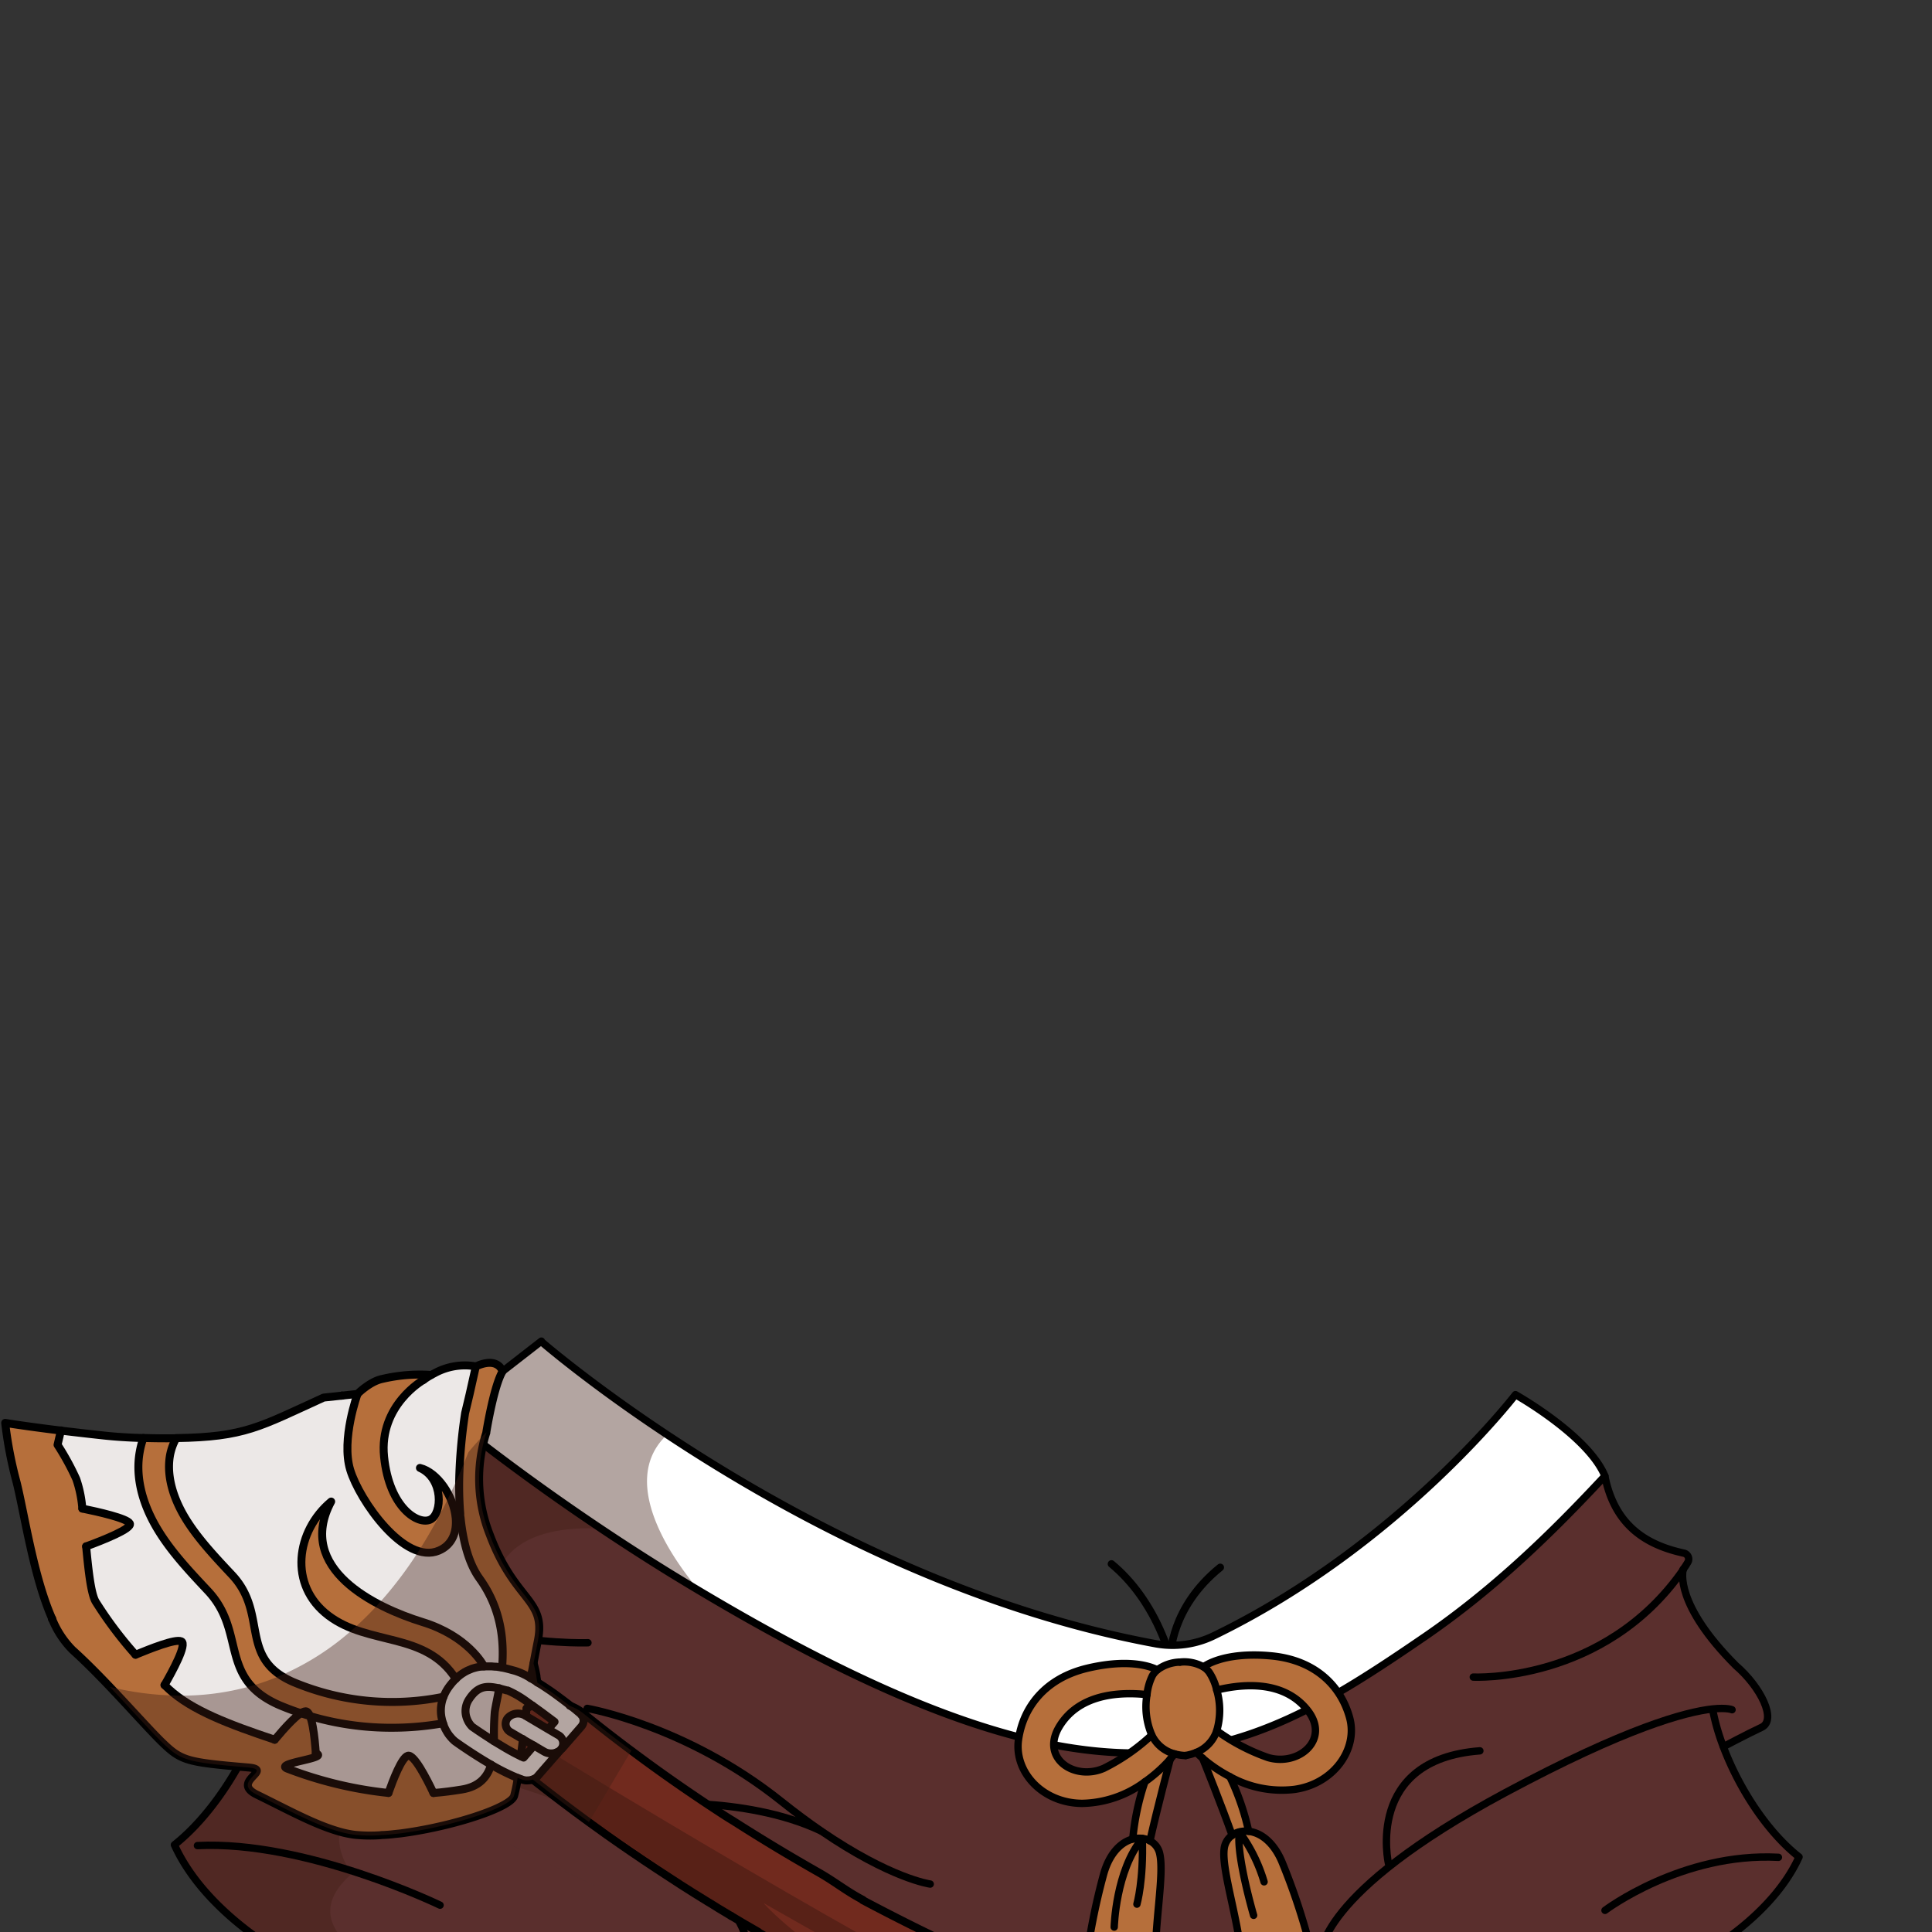 <svg xmlns="http://www.w3.org/2000/svg" xmlns:xlink="http://www.w3.org/1999/xlink" viewBox="0 0 432 432">
  <rect x="0" y="0" width="432" height="432" fill="#333333" stroke="none"/>
  <defs>
    <style>.GUNDAN_FROG_OUTFIT_FROG_OUTFIT_37_cls-1,.GUNDAN_FROG_OUTFIT_FROG_OUTFIT_37_cls-12,.GUNDAN_FROG_OUTFIT_FROG_OUTFIT_37_cls-3,.GUNDAN_FROG_OUTFIT_FROG_OUTFIT_37_cls-7{fill:none;}.GUNDAN_FROG_OUTFIT_FROG_OUTFIT_37_cls-2{isolation:isolate;}.GUNDAN_FROG_OUTFIT_FROG_OUTFIT_37_cls-12,.GUNDAN_FROG_OUTFIT_FROG_OUTFIT_37_cls-3,.GUNDAN_FROG_OUTFIT_FROG_OUTFIT_37_cls-7{stroke:#000;stroke-linecap:round;stroke-linejoin:round;}.GUNDAN_FROG_OUTFIT_FROG_OUTFIT_37_cls-3{stroke-width:1.69px;}.GUNDAN_FROG_OUTFIT_FROG_OUTFIT_37_cls-4{fill:#fff;}.GUNDAN_FROG_OUTFIT_FROG_OUTFIT_37_cls-5{fill:#411f15;opacity:0.4;}.GUNDAN_FROG_OUTFIT_FROG_OUTFIT_37_cls-13,.GUNDAN_FROG_OUTFIT_FROG_OUTFIT_37_cls-5{mix-blend-mode:multiply;}.GUNDAN_FROG_OUTFIT_FROG_OUTFIT_37_cls-6{fill:#5a2f2d;}.GUNDAN_FROG_OUTFIT_FROG_OUTFIT_37_cls-7{stroke-width:1.65px;}.GUNDAN_FROG_OUTFIT_FROG_OUTFIT_37_cls-8{fill:#b66f3b;}.GUNDAN_FROG_OUTFIT_FROG_OUTFIT_37_cls-9{clip-path:url(#GUNDAN_FROG_OUTFIT_FROG_OUTFIT_37_clip-path);}.GUNDAN_FROG_OUTFIT_FROG_OUTFIT_37_cls-10{fill:#ece8e7;}.GUNDAN_FROG_OUTFIT_FROG_OUTFIT_37_cls-11{fill:#712a1e;}.GUNDAN_FROG_OUTFIT_FROG_OUTFIT_37_cls-12{stroke-width:1.78px;}.GUNDAN_FROG_OUTFIT_FROG_OUTFIT_37_cls-13{opacity:0.22;}</style>
    <clipPath id="clip-path">
      <rect class="GUNDAN_FROG_OUTFIT_FROG_OUTFIT_37_cls-1" x="-11.11" y="293.93" width="238.85" height="150.25" />
    </clipPath>
  </defs>
  <g class="GUNDAN_FROG_OUTFIT_FROG_OUTFIT_37_cls-2">
    <g id="outfit">
      <path class="GUNDAN_FROG_OUTFIT_FROG_OUTFIT_37_cls-3" d="M261.76,370.08s0-10.65,11.09-19.61" />
      <path class="GUNDAN_FROG_OUTFIT_FROG_OUTFIT_37_cls-3" d="M248.53,349.7c9.34,7.72,15.57,21.69,15.57,37.65,0,13-4.14,24.68-10.72,32.73" />
      <path class="GUNDAN_FROG_OUTFIT_FROG_OUTFIT_37_cls-4" d="M358.88,330l-1.22,1.3c-10.32,11-23.13,23.71-39.07,34.65l-.18.12c-41,28.05-70.24,44.33-162.06-10.43q-3.24-1.92-6.59-4h0a510.17,510.17,0,0,1-50-35.25h0l21.32-16.57,0,.12s9.66,8.87,28,20.9c25.54,16.77,65.3,38.53,109.38,46.64a21.06,21.06,0,0,0,13-1.82c41.39-20.09,67.33-53.86,67.33-53.86S355.12,321,358.88,330Z" />
      <path class="GUNDAN_FROG_OUTFIT_FROG_OUTFIT_37_cls-5" d="M156.35,355.68q-3.24-1.92-6.59-4h0a510.17,510.17,0,0,1-50-35.25h0l21.32-16.57,0,.12s9.66,8.87,28,20.9C137.47,331.85,152,350.56,156.35,355.68Z" />
      <path class="GUNDAN_FROG_OUTFIT_FROG_OUTFIT_37_cls-6" d="M385.34,390.6c.05,0,5.1-2.72,8.55-4.34s-.21-9-5.77-13.8c-13.69-13.7-11.89-21.07-11.76-21.53v0c.35-.5.68-1,1-1.53a1.38,1.38,0,0,0-.84-2.09C367.83,345.4,361,340.9,358.88,330l-1.22,1.3c-10.32,11-23.13,23.71-39.07,34.65l-.18.12c-41,28.05-70.24,44.33-162.06-10.43q-3.24-1.92-6.59-4h0c-2.53-1.34-4.85-2.62-7-3.86-3.68-2.11-6.93-4.11-10-6.15-9.68-6.41-17.69-13.15-31.9-24.43l-1-.82c-2.42,12.19-22.12,17.7-31.93,19.81a1.55,1.55,0,0,0-.94,2.35c.38.58.76,1.17,1.15,1.72a0,0,0,0,0,0,0c.13.49,2.17,8.79-13.22,24.16-6.23,5.38-10.36,13.68-6.47,15.52S58,384.89,58,384.89C54.05,395.27,47,406.17,39,412.51,45.85,427.66,63.33,437,63.33,437H380.57s15.56-8.3,21.69-21.79C395.09,409.54,388.83,399.83,385.34,390.6ZM113.19,412l6.19,3.06Q116.35,413.59,113.19,412Zm9.18,4.53c4.44,2.14,8.63,4.15,12.54,6C131,420.69,126.81,418.68,122.37,416.53Z" />
      <path class="GUNDAN_FROG_OUTFIT_FROG_OUTFIT_37_cls-5" d="M163.37,426.6S141,406.79,114.92,399.4,68.08,403.6,78.65,419c-10.26,8.87-1.47,15.7,2.38,18H63.33S45.85,427.66,39,412.51c8.05-6.34,15.07-17.24,19-27.62,0,0-5.71-3-9.59-4.86s.24-10.14,6.47-15.52c15.39-15.37,13.35-23.67,13.22-24.16a0,0,0,0,1,0,0c-.39-.55-.77-1.14-1.15-1.72a1.55,1.55,0,0,1,.94-2.35c9.81-2.11,29.51-7.62,31.93-19.81l1,.82c14.21,11.28,22.22,18,31.9,24.43-30.52-.41-21.14,23.82-21.14,23.82S88.12,365.9,94,383.44a259.45,259.45,0,0,1,30.09,13.36C154.07,412.6,163.37,426.6,163.37,426.6Z" />
      <path class="GUNDAN_FROG_OUTFIT_FROG_OUTFIT_37_cls-4" d="M157.54,357l-14.82-9.18c2.18,1.24,4.5,2.52,7,3.86h0q3.35,2.06,6.59,4C157.09,356.54,157.54,357,157.54,357Z" />
      <path class="GUNDAN_FROG_OUTFIT_FROG_OUTFIT_37_cls-7" d="M218.23,437H380.57s15.57-8.29,21.7-21.78c-7.18-5.65-13.43-15.37-16.92-24.61a49,49,0,0,1-2.39-8.31" />
      <path class="GUNDAN_FROG_OUTFIT_FROG_OUTFIT_37_cls-7" d="M295.37,437s-.95-13.52,41.19-36.14c27.19-14.59,40.42-18.08,46.37-18.73,3.28-.34,4.36.17,4.36.17" />
      <path class="GUNDAN_FROG_OUTFIT_FROG_OUTFIT_37_cls-7" d="M376.37,350.91c.36-.5.69-1,1-1.53a1.37,1.37,0,0,0-.84-2.09c-8.73-1.89-15.52-6.39-17.68-17.24" />
      <path class="GUNDAN_FROG_OUTFIT_FROG_OUTFIT_37_cls-7" d="M329.43,375s29.21,1.5,46.93-24" />
      <path class="GUNDAN_FROG_OUTFIT_FROG_OUTFIT_37_cls-7" d="M376.37,350.91v0c-.13.44-1.93,7.82,11.77,21.52,5.56,4.78,9.22,12.17,5.76,13.8s-8.54,4.33-8.54,4.33" />
      <path class="GUNDAN_FROG_OUTFIT_FROG_OUTFIT_37_cls-7" d="M358.88,427.16s17.19-13,38.78-11.86" />
      <path class="GUNDAN_FROG_OUTFIT_FROG_OUTFIT_37_cls-7" d="M218.23,437H63.33S45.85,427.66,39,412.51c8-6.33,15.06-17.24,19-27.62a56.46,56.46,0,0,0,2.69-9.34" />
      <path class="GUNDAN_FROG_OUTFIT_FROG_OUTFIT_37_cls-7" d="M167.25,437s3.53-15.18-43.78-40.59c-30.57-16.41-56.11-20.31-62.79-21-3.67-.38-4.87.18-4.87.18" />
      <path class="GUNDAN_FROG_OUTFIT_FROG_OUTFIT_37_cls-7" d="M68.06,340.32c-.4-.55-.78-1.13-1.16-1.71a1.56,1.56,0,0,1,.94-2.36c9.81-2.11,29.52-7.61,31.93-19.81" />
      <path class="GUNDAN_FROG_OUTFIT_FROG_OUTFIT_37_cls-7" d="M131.47,367.32s-43.51,1.7-63.4-27" />
      <path class="GUNDAN_FROG_OUTFIT_FROG_OUTFIT_37_cls-7" d="M68.06,340.32v0c.14.5,2.17,8.78-13.22,24.16-6.23,5.38-10.36,13.68-6.47,15.52s9.6,4.86,9.6,4.86" />
      <path class="GUNDAN_FROG_OUTFIT_FROG_OUTFIT_37_cls-7" d="M98.4,426s-30-14.53-54.25-13.32" />
      <path class="GUNDAN_FROG_OUTFIT_FROG_OUTFIT_37_cls-7" d="M271.53,365.7c41.39-20.09,67.33-53.85,67.33-53.85s16.26,9.12,20,18.19l-1.22,1.3c-10.32,11-23.13,23.71-39.07,34.65l-.18.12c-41.92,28.71-71.61,45.08-168.65-14.41h0a510.17,510.17,0,0,1-50-35.25h0l21.32-16.57,0,.12s61.65,53.59,137.38,67.55A21.07,21.07,0,0,0,271.53,365.7Z" />
      <path class="GUNDAN_FROG_OUTFIT_FROG_OUTFIT_37_cls-7" d="M131.3,382s22.08,3.77,43.33,20.73c3.17,2.53,6.13,4.72,8.88,6.62C199.23,420.12,208,421.28,208,421.28" />
      <path class="GUNDAN_FROG_OUTFIT_FROG_OUTFIT_37_cls-7" d="M143.46,403.45s22.81-2.15,40,5.89" />
      <path class="GUNDAN_FROG_OUTFIT_FROG_OUTFIT_37_cls-7" d="M310.47,416.71s-5.36-23.27,20.43-25.22" />
      <path class="GUNDAN_FROG_OUTFIT_FROG_OUTFIT_37_cls-8" d="M261.66,393.38s-2.85,10.72-4.53,18.23a4.61,4.61,0,0,0-1.71-.53,6,6,0,0,0-2.09.12A55.87,55.87,0,0,1,256,398.42a33.14,33.14,0,0,0,5.61-5Z" />
      <path class="GUNDAN_FROG_OUTFIT_FROG_OUTFIT_37_cls-8" d="M277.14,409.65a4.45,4.45,0,0,0-1.62.75c-2.38-6.68-6.08-15.94-6.64-17.31a32.55,32.55,0,0,0,6.16,4.18,56.21,56.21,0,0,1,4.21,12.22A5.93,5.93,0,0,0,277.14,409.65Z" />
      <path class="GUNDAN_FROG_OUTFIT_FROG_OUTFIT_37_cls-8" d="M279.25,409.49c2.56.31,5.44,2.27,7.36,6.73a143.56,143.56,0,0,1,6.73,20.6s-7.78,5.07-15.49,2.74c-.82-10.19-4.76-21.37-4.12-26.2a4.31,4.31,0,0,1,1.79-3,4.45,4.45,0,0,1,1.62-.75A5.93,5.93,0,0,1,279.25,409.49Z" />
      <path class="GUNDAN_FROG_OUTFIT_FROG_OUTFIT_37_cls-8" d="M301.79,384.12c-1.89-7-7.54-12.86-17.3-13.84-11.05-1.1-15.39,2.44-15.39,2.44a10.19,10.19,0,0,0-10.33.68s-4.73-2.95-15.56-.4c-9.56,2.25-14.45,8.8-15.47,16s5.36,14.2,14.24,14.24A24.25,24.25,0,0,0,256,398.42a33.14,33.14,0,0,0,5.61-5h0c.64-.75,1-1.2,1-1.2a5.92,5.92,0,0,0,4.91-.33s.47.5,1.33,1.24a32.55,32.55,0,0,0,6.16,4.18,23.88,23.88,0,0,0,14.36,2.85C298.2,398.92,303.69,391.11,301.79,384.12Zm-54.9,11.25c-6.58,2.91-14.36-2.2-10-9.31s13-7.83,19.6-7.14a16,16,0,0,0,1.08,9.05A45.13,45.13,0,0,1,246.89,395.37ZM283.56,393A44.52,44.52,0,0,1,272.08,387a16.08,16.08,0,0,0,0-9.12c6.43-1.55,15.16-2,20.31,4.51S290.44,395,283.56,393Z" />
      <path class="GUNDAN_FROG_OUTFIT_FROG_OUTFIT_37_cls-8" d="M257.13,411.61a4.24,4.24,0,0,1,2.14,2.7c1.22,4.71-1.32,16.32-.91,26.53-7.36,3.32-15.69-.68-15.69-.68a145.63,145.63,0,0,1,4.17-21.33c1.38-4.68,4-7,6.49-7.63a6,6,0,0,1,2.09-.12A4.61,4.61,0,0,1,257.13,411.61Z" />
      <path class="GUNDAN_FROG_OUTFIT_FROG_OUTFIT_37_cls-7" d="M263.84,371.65a8.85,8.85,0,0,0-5.07,1.75,5,5,0,0,0-1.1,1.31,12.56,12.56,0,0,0-1.2,4.21,16,16,0,0,0,1.08,9.05,7.81,7.81,0,0,0,5.09,4.21,10.42,10.42,0,0,0,2.48.37" />
      <path class="GUNDAN_FROG_OUTFIT_FROG_OUTFIT_37_cls-7" d="M261.66,393.38c.64-.75,1-1.2,1-1.2" />
      <path class="GUNDAN_FROG_OUTFIT_FROG_OUTFIT_37_cls-7" d="M258.77,373.4s-4.73-2.95-15.56-.4c-9.56,2.25-14.45,8.8-15.47,16s5.36,14.2,14.24,14.24A24.25,24.25,0,0,0,256,398.42a33.14,33.14,0,0,0,5.61-5" />
      <path class="GUNDAN_FROG_OUTFIT_FROG_OUTFIT_37_cls-7" d="M256.47,378.92c-6.57-.69-15.28,0-19.6,7.14s3.44,12.22,10,9.31a45.13,45.13,0,0,0,10.66-7.4" />
      <path class="GUNDAN_FROG_OUTFIT_FROG_OUTFIT_37_cls-7" d="M263.84,371.65a8.82,8.82,0,0,1,5.26,1.07,4.88,4.88,0,0,1,1.25,1.16,12,12,0,0,1,1.71,4,16.08,16.08,0,0,1,0,9.12,7.87,7.87,0,0,1-4.53,4.83,10.35,10.35,0,0,1-2.43.7" />
      <path class="GUNDAN_FROG_OUTFIT_FROG_OUTFIT_37_cls-7" d="M269.1,372.72s4.34-3.54,15.39-2.44c9.76,1,15.4,6.84,17.3,13.84s-3.59,14.8-12.39,16A23.88,23.88,0,0,1,275,397.27a32.55,32.55,0,0,1-6.16-4.18c-.86-.74-1.33-1.24-1.33-1.24" />
      <path class="GUNDAN_FROG_OUTFIT_FROG_OUTFIT_37_cls-7" d="M272.06,377.9c6.43-1.55,15.16-2,20.31,4.51S290.44,395,283.56,393A44.52,44.52,0,0,1,272.08,387" />
      <path class="GUNDAN_FROG_OUTFIT_FROG_OUTFIT_37_cls-7" d="M253.33,411.2c-2.5.63-5.11,2.95-6.49,7.63a145.63,145.63,0,0,0-4.17,21.33s8.33,4,15.69.68c-.41-10.21,2.13-21.82.91-26.53a4.24,4.24,0,0,0-2.14-2.7,4.61,4.61,0,0,0-1.71-.53A6,6,0,0,0,253.33,411.2Z" />
      <path class="GUNDAN_FROG_OUTFIT_FROG_OUTFIT_37_cls-7" d="M257.13,411.61c1.68-7.51,4.53-18.23,4.53-18.23h0" />
      <path class="GUNDAN_FROG_OUTFIT_FROG_OUTFIT_37_cls-7" d="M256,398.42a55.87,55.87,0,0,0-2.71,12.78h0" />
      <path class="GUNDAN_FROG_OUTFIT_FROG_OUTFIT_37_cls-7" d="M279.25,409.49c2.56.31,5.44,2.27,7.36,6.73a143.56,143.56,0,0,1,6.73,20.6s-7.78,5.07-15.49,2.74c-.82-10.19-4.76-21.37-4.12-26.2a4.31,4.31,0,0,1,1.79-3,4.45,4.45,0,0,1,1.62-.75A5.93,5.93,0,0,1,279.25,409.49Z" />
      <path class="GUNDAN_FROG_OUTFIT_FROG_OUTFIT_37_cls-7" d="M275.52,410.4c-2.38-6.68-6.08-15.94-6.64-17.31" />
      <path class="GUNDAN_FROG_OUTFIT_FROG_OUTFIT_37_cls-7" d="M275,397.27a56.21,56.21,0,0,1,4.21,12.22v0" />
      <path class="GUNDAN_FROG_OUTFIT_FROG_OUTFIT_37_cls-7" d="M249.14,430.9s.32-12.61,6.28-19.82c.32,9.36-1.2,14.69-1.2,14.69" />
      <path class="GUNDAN_FROG_OUTFIT_FROG_OUTFIT_37_cls-7" d="M280.31,428.27s-4-13.72-3.17-18.62a36.07,36.07,0,0,1,5.51,11.13" />
      <g class="GUNDAN_FROG_OUTFIT_FROG_OUTFIT_37_cls-9">
        <path class="GUNDAN_FROG_OUTFIT_FROG_OUTFIT_37_cls-8" d="M88.44,339.46c0,1.5,0,3,.16,4.42a55.08,55.08,0,0,0,4.25,18.28,34,34,0,0,0,6.51,10.1l.26.24a21.43,21.43,0,0,0,2.86,2.43,16,16,0,0,0,5.25,2.46h0a13.41,13.41,0,0,0,3.46.45h.36a9.3,9.3,0,0,0,1.07-.07,15.15,15.15,0,0,0,6.42-2.26l.91-.6a.89.89,0,0,0,0-.15,27.4,27.4,0,0,0-.64-2.87c.26-1.41.59-3.11,1-5.17,1.76-9.22-5.15-8.56-10.78-23.55a34,34,0,0,1-.77-22.84s1.67-10.42,3.65-13.72c-1.52-3.47-6-1.05-6-1.05L105,311.77c.36-2.67.7-4.9.91-6.33a13,13,0,0,0-5.65.4c-6.28,5.83-10.75,16.54-11.62,29.1C88.49,336.42,88.44,337.94,88.44,339.46Z" />
        <path class="GUNDAN_FROG_OUTFIT_FROG_OUTFIT_37_cls-4" d="M130.28,384.08a1.89,1.89,0,0,0-.09-.21l-.12-.22a1.53,1.53,0,0,1-.13-.15.05.05,0,0,1,0,0s0,0,0,0,0,0-.06-.05,0,0,0,0a.87.87,0,0,0-.09-.11,1.07,1.07,0,0,0-.19-.18l-1.2-1a2.86,2.86,0,0,1-.3-.24h0c-.19-.15-.41-.3-.62-.48h0c-1.24-1-2.77-2.12-4.36-3.25l-1-.67-1-.66c-.31-.22-.63-.42-.93-.62l-.37-.23-.2-.13a1.57,1.57,0,0,1-.19-.12l-.37-.21a2.92,2.92,0,0,0-.37-.24h0l-.48-.29a14.16,14.16,0,0,0-3-1.35l-.17-.05c-.8-.22-1.76-.5-2.84-.7l-.72-.12-.48-.07H111l-.17,0-.82-.07-.61,0h-.19l-.46,0a3.85,3.85,0,0,0-.48,0c-.19,0-.37,0-.56.06h-.17c-.24,0-.49.07-.73.13h0c-.24.05-.47.11-.71.18s-.49.16-.73.25h0a10.53,10.53,0,0,0-1.19.55l-.25.13,0,0a1.88,1.88,0,0,1-.23.16,4.53,4.53,0,0,0-.4.26l0,0c-.23.17-.46.34-.69.54s-.36.32-.55.49a12.56,12.56,0,0,0-1.08,1.19,11.62,11.62,0,0,0-1,1.41,10.45,10.45,0,0,0-.68,1.39,8.31,8.31,0,0,0-.48,4.59c.05.22.09.46.15.67s.13.44.2.66.12.35.19.53a.23.23,0,0,1,0,.1c.06.14.12.27.19.4s.06.13.08.19l.3.55c.21.35.44.68.66,1s.47.56.69.8l.35.33a1.37,1.37,0,0,0,.22.19c.62.43,4.14,2.92,8,5.18a47.73,47.73,0,0,0,6,3l.81.28.45.16a3.94,3.94,0,0,0,.47.1,2.7,2.7,0,0,0,.49,0,3.38,3.38,0,0,0,1.14-.2,3.24,3.24,0,0,0,.87-.5l.22-.24,4.36-5a3.05,3.05,0,0,0-.13-.32,2.82,2.82,0,0,0,1-.7l0-.05s0-.06.07-.1l4.27-4.9h0a3.05,3.05,0,0,0,.22-.32l.17-.33a2,2,0,0,0,.12-.93A2.83,2.83,0,0,0,130.28,384.08ZM117.08,393l-.31-.14-.31-.15h0c-.4-.19-.8-.4-1.22-.62s-.84-.44-1.27-.68l-.86-.5h0l-.67-.39-1.31-.78-.64-.39v0h0l-.75-.46L107,387.07c-.59-.39-1.09-.75-1.49-1a5.4,5.4,0,0,1-.49-.58s0,0-.06-.09a4.28,4.28,0,0,1-.32-.54,1.24,1.24,0,0,1-.12-.23.3.3,0,0,0,0-.08c0-.12-.09-.24-.14-.36s-.08-.22-.12-.35a3.73,3.73,0,0,1-.14-.78,4.2,4.2,0,0,1,.1-1.43,1.27,1.27,0,0,1,.09-.36c0-.12.07-.25.12-.37a4.91,4.91,0,0,1,.36-.73c.07-.13.15-.26.23-.39a4.74,4.74,0,0,1,.43-.6,5.58,5.58,0,0,1,1.89-1.58,1.88,1.88,0,0,1,.39-.16v0h0a7.12,7.12,0,0,1,3.89.11c.26.07.53.13.82.22s.58.14.87.23l.14,0h0a21.88,21.88,0,0,1,4.43,2.58l1.19.83c.8.58,1.65,1.18,2.5,1.82s1.59,1.2,2.38,1.81h0l-.07.07-1.3,1.48-4.44-2.6-.63-.36-.07-.05a3.23,3.23,0,0,0-2.85-.18c-.12.05-.23.12-.35.18a1.91,1.91,0,0,0-.32.24,1.34,1.34,0,0,0-.32.31h0a2,2,0,0,0-.5,1.31,2.22,2.22,0,0,0,1.17,1.89l2.63,1.54,2.46,1.45Zm-3.45-8.85a2,2,0,0,0-.5,1.31,2,2,0,0,1,.52-1.31Z" />
        <path class="GUNDAN_FROG_OUTFIT_FROG_OUTFIT_37_cls-10" d="M13.63,319.84l-.76,3.23a58.06,58.06,0,0,1,4.18,7.64,26.6,26.6,0,0,1,1.36,6.61h0c3.53.72,10,2.18,10.62,3.32s-6,3.75-9.77,5.14c.51,5.44,1.08,10.61,2.13,12.38A88.24,88.24,0,0,0,30.3,370c3.33-1.38,8.94-3.56,10.23-3s-2,6.84-3.74,9.79c.31.32.64.64,1,.95C42.9,382.45,51.2,385.6,61.42,389c2.13-2.55,5.54-6.34,6.91-6.37s2,6,2.29,9.41c3.19,1.07-9.72,2.2-6.29,3.44a88.66,88.66,0,0,0,22.53,5.41c1-3,3-7.91,4.32-8.32s4.22,5.11,5.74,8.33c2.21-.17,4.29-.46,6.32-.78,4-.63,5.75-2.82,6.58-5.55-3.91-2.25-7.42-4.76-8-5.18a2.23,2.23,0,0,1-.24-.19,9.58,9.58,0,0,1-2.49-3.89,65.87,65.87,0,0,1-11.32,1,64.33,64.33,0,0,1-25.28-5.06c-13.71-6-7.32-16.38-16-25.58-4-4.27-8.18-8.68-11.23-13.75-3.55-5.9-4.94-11.86-4-17.22a18.26,18.26,0,0,1,.84-3.19c-3.34-.09-6.33-.29-8.9-.57C19.52,320.54,16.35,320.17,13.63,319.84Z" />
        <path class="GUNDAN_FROG_OUTFIT_FROG_OUTFIT_37_cls-10" d="M85.88,325.72a23.51,23.51,0,0,0,2.72,9.22c2.48,4.33,5.9,5.69,7.64,4.84,2.65-1.32,3-9.14-2.35-11.55,4.06,1,7.58,6.41,8,11.2l1.09-.07c0-.29-.06-.58-.07-.89-.42-6.64,1-18.68,2.06-26.7.36-2.67.7-4.9.91-6.33a13,13,0,0,0-5.65.4,16.19,16.19,0,0,0-3.14,1.26c-.19.15-.4.29-.59.43a7.87,7.87,0,0,1-1.79,1S84.67,314.18,85.88,325.72Z" />
        <path class="GUNDAN_FROG_OUTFIT_FROG_OUTFIT_37_cls-8" d="M96.49,307.53s-9.81-2.19-16.74,4.08c-3.84,13.11-2.49,21.46,8.07,31.23s17.29.87,12.92-7.75c-2-5.11-3.2-4.77-3.2-4.77s2.67,8.62-2.46,9.7-12.8-14.13-7.26-23.48A37.78,37.78,0,0,1,96.49,307.53Z" />
        <path class="GUNDAN_FROG_OUTFIT_FROG_OUTFIT_37_cls-11" d="M117.56,383.62c.07-.58.14-1.12.19-1.62a7.33,7.33,0,0,1,1.35-.6c.82.57,1.66,1.18,2.52,1.82L124,385l-1.37,1.56Z" />
        <path class="GUNDAN_FROG_OUTFIT_FROG_OUTFIT_37_cls-11" d="M116.94,388.87l2.45,1.45L117.08,393c-.21-.09-.42-.18-.62-.29C116.62,391.43,116.79,390.14,116.94,388.87Z" />
        <path class="GUNDAN_FROG_OUTFIT_FROG_OUTFIT_37_cls-11" d="M306,476.91c-1.17,3.58-4.9,6-9.1,6.3a8.57,8.57,0,0,1-.87,0,13,13,0,0,1-2.75-.31c-.53-.12-2.57-.61-5.91-1.47a505.19,505.19,0,0,1-82.33-30.32h0c-5.55-2.6-11.25-5.39-17-8.38-6.51-3.35-11.86-6.95-18.53-10.81h0c-2-1.14-4-2.31-6-3.52l0,0-2.9-1.74c-.8-.49-1.58-1-2.37-1.46-2-1.2-3.91-2.44-5.87-3.68L150,420c-.33-.21-.66-.42-1-.65l-2.26-1.48c-1.86-1.23-3.72-2.47-5.57-3.74l-2.56-1.76-3-2.1-3.95-2.84-3.16-2.32c-1-.78-2.1-1.56-3.14-2.36-2.1-1.59-4.18-3.21-6.26-4.84a3.24,3.24,0,0,0,.87-.5l.22-.24,4.36-5,.9-1,0-.05s0-.06.07-.1l4.27-4.9h0a2.22,2.22,0,0,0,.24-.32l.17-.33a2,2,0,0,0,.12-.93,2.83,2.83,0,0,0-.11-.44,1.89,1.89,0,0,0-.09-.21l-.12-.22-.13-.15a.05.05,0,0,1,0,0s0,0-.06-.06,0,0,0,0a.87.87,0,0,0-.09-.11,1.07,1.07,0,0,0-.19-.18l-1.2-1a2.86,2.86,0,0,1-.3-.24h0c-.19-.15-.41-.3-.62-.48a10.22,10.22,0,0,1,3,1.68q5.31,4.31,10.71,8.33c6.49,4.87,13.07,9.44,19.68,13.76,1.06.7,2.12,1.38,3.16,2,6.39,4.09,12.8,7.94,19.14,11.54,3.72,2.13,6.12,4.15,9.79,6.08h0q7.51,4,14.84,7.56A507.48,507.48,0,0,0,286.42,463c4.17,1.21,7.4,2.08,9.51,2.61,1.77.47,2.77.7,2.87.73C304.3,467.58,307.55,472.31,306,476.91Z" />
        <path class="GUNDAN_FROG_OUTFIT_FROG_OUTFIT_37_cls-8" d="M110.47,389.32a60.16,60.16,0,0,1,.16-6.53c.2-1.35.61-3.15,1-5.29.52.13,1.09.28,1.69.45l.17,0a22.32,22.32,0,0,1,4.43,2.59l1.18.83a7.33,7.33,0,0,0-1.35.6c0,.5-.12,1-.19,1.62l-.07-.05a3.13,3.13,0,0,0-3.85.54,2.08,2.08,0,0,0,.66,3.21l2.64,1.55c-.15,1.27-.32,2.56-.48,3.81-1.07-.5-2.21-1.12-3.37-1.79Z" />
        <path class="GUNDAN_FROG_OUTFIT_FROG_OUTFIT_37_cls-8" d="M94.43,362.67c10.21,3.12,13.64,9.6,13.82,9.94a9.88,9.88,0,0,0-6.32,2.81c-6.72-10.63-19.43-7.33-28.47-14.16s-7.24-19,.59-25.51C66,350.82,84,359.45,94.43,362.67Z" />
        <path class="GUNDAN_FROG_OUTFIT_FROG_OUTFIT_37_cls-8" d="M115.77,397.56a34.9,34.9,0,0,1-.81,4c-.25.85-1.78,1.86-4.09,2.89-5,2.23-13.62,4.52-21.34,5.51l-1.43.15c-.81.1-1.61.16-2.39.2-.22,0-.42,0-.63.05a34.22,34.22,0,0,1-5.8-.1,23.12,23.12,0,0,1-3.9-.86c-5.42-1.61-11.56-5-17.91-8.1-6.07-2.94,3.93-5.59-2-6.09-13.65-1.16-14.93-1.49-19.11-5.53-.29-.27-.58-.56-.89-.88-2.69-2.72-6.65-7.15-10.89-11.6h0c-2.75-2.89-5.61-5.78-8.33-8.23l-.22-.22A20.94,20.94,0,0,1,11.66,362v0a.12.12,0,0,0,0-.08c-2.83-6.42-4.69-15.11-6.13-22.15-.13-.64-.27-1.27-.38-1.87-.19-.92-.37-1.8-.55-2.64-.11-.55-.23-1.08-.34-1.59-.06-.26-.12-.51-.17-.75-.11-.49-.21-.95-.32-1.38-.07-.28-.14-.57-.22-.84l-.38-1.59c-.29-1.28-.55-2.46-.77-3.5a66.65,66.65,0,0,1-1.22-7.46h.05l.14,0,.4.05a2,2,0,0,0,.38.06l.23,0c.15,0,.33.06.53.08,1.93.3,5.5.81,10.77,1.46l-.76,3.23s.53.77,1.31,2.12l.63,1.1c.12.2.22.4.34.63.35.65.73,1.37,1.12,2.15.26.52.52,1.07.78,1.64a26.71,26.71,0,0,1,1.36,6.61h0l.7.15c.47.09,1,.21,1.54.33l1.67.38c.85.2,1.7.41,2.51.64a17,17,0,0,1,3.72,1.38,1.16,1.16,0,0,1,.48.44.33.33,0,0,1,0,.26A.38.38,0,0,1,29,341a1,1,0,0,1-.09.13,2.18,2.18,0,0,1-.22.26A8.69,8.69,0,0,1,28,342l-.31.19-.41.24-.2.12-.11.05c-.75.4-1.64.81-2.58,1.22l-.28.13-.43.18-1.72.7-.8.31c-.65.26-1.28.48-1.85.7.13,1.36.25,2.7.39,4,.07.65.15,1.28.23,1.87.05.31.08.6.12.89.12.85.25,1.66.39,2.4.09.48.19.94.3,1.34a9.16,9.16,0,0,0,.33,1.1,5.2,5.2,0,0,0,.37.81A88.89,88.89,0,0,0,30.3,370c3.33-1.37,8.94-3.56,10.23-3s-2,6.84-3.74,9.8c.32.32.65.64,1,.95.53.47,1.07.94,1.65,1.38,5.17,4,12.8,6.82,22,9.9.7-.84,1.55-1.82,2.41-2.74.43-.47.87-.92,1.29-1.33l0-.06c.41-.39.81-.75,1.18-1.07.12-.1.21-.19.32-.27a7.09,7.09,0,0,1,.64-.48h0l.16-.09a.25.25,0,0,1,.08-.05,1.57,1.57,0,0,1,.26-.13s0,0,.09-.05l.11,0a1.3,1.3,0,0,1,.31-.06.86.86,0,0,1,.17,0,.27.27,0,0,1,.11.05.46.46,0,0,1,.13.08l.09.08,0,0a1,1,0,0,1,.13.15l.06.11,0,0a2.25,2.25,0,0,1,.16.31l.06.11a.2.2,0,0,1,0,.05.85.85,0,0,1,.08.24.22.22,0,0,1,.05.08l0,.13a5.08,5.08,0,0,1,.18.59c0,.11,0,.2.07.31s.1.42.14.63a26.34,26.34,0,0,1,.43,2.68c0,.13,0,.27,0,.38s0,.27.05.41,0,.28,0,.44,0,.23,0,.34,0,.38,0,.57c0,.56.08,1.09.11,1.57.52.16.61.34.43.51a.53.53,0,0,1-.24.17,2.79,2.79,0,0,1-.58.23l-.25.09-.86.23-1.33.34-1.37.32-.33.08-.63.18c-1.47.41-2.35.84-1.13,1.29a107.12,107.12,0,0,0,14.1,4.12,67.1,67.1,0,0,0,8.44,1.3v0c1-2.95,3-7.89,4.32-8.31.43-.13,1,.3,1.6,1.06a2.31,2.31,0,0,1,.18.23,44,44,0,0,1,4,7c2.2-.17,4.29-.45,6.31-.78a10.59,10.59,0,0,0,1.39-.3,8.81,8.81,0,0,0,1.73-.72c.17-.09.34-.19.49-.29a6,6,0,0,0,.87-.68,7.79,7.79,0,0,0,2.11-3.56A47.73,47.73,0,0,0,115.77,397.56Z" />
        <path class="GUNDAN_FROG_OUTFIT_FROG_OUTFIT_37_cls-8" d="M99.19,379.41a8.25,8.25,0,0,0-.13,5.92,65.87,65.87,0,0,1-11.32,1,64.33,64.33,0,0,1-25.28-5.06c-13.71-6-7.32-16.38-16-25.58-4-4.27-8.18-8.68-11.23-13.75-3.55-5.9-4.94-11.86-4-17.22a18.26,18.26,0,0,1,.84-3.19c2.29.07,4.75.1,7.32.06A12.89,12.89,0,0,0,38,325.48c-.9,5.32,1.34,10.47,3.37,13.86,2.74,4.55,6.68,8.73,10.48,12.78,8.24,8.73,1.37,18.64,13.76,24A57.09,57.09,0,0,0,99.19,379.41Z" />
        <path class="GUNDAN_FROG_OUTFIT_FROG_OUTFIT_37_cls-10" d="M105.44,379.16c1.77-2.21,3.55-2.28,6.19-1.66-.39,2.14-.8,3.94-1,5.29a60.16,60.16,0,0,0-.16,6.53c-2-1.28-3.87-2.52-4.93-3.28a5.1,5.1,0,0,1-1.17-1.87,4.73,4.73,0,0,1,.65-4.43A5.28,5.28,0,0,1,105.44,379.16Z" />
        <path class="GUNDAN_FROG_OUTFIT_FROG_OUTFIT_37_cls-10" d="M38,325.48a12.89,12.89,0,0,1,1.33-3.92c15.42-.22,18.69-2.55,33-9.06l4.08-.43h0l3.46-.37s-3.7,10.11-1.65,16.94S90.46,350,98.12,346.72c3-1.3,4-4.17,3.76-7.29l1.09-.07c.54,5.27,1.8,10.24,4.28,13.7,4.89,6.8,5.49,14,5,19.82a15.12,15.12,0,0,0-4-.27c-.18-.34-3.61-6.82-13.82-9.94C84,359.45,66,350.82,74.05,335.75c-7.83,6.53-9.64,18.69-.59,25.51s21.75,3.53,28.47,14.16a12.56,12.56,0,0,0-1.08,1.19,10.77,10.77,0,0,0-1.66,2.8,57.09,57.09,0,0,1-33.54-3.28c-12.39-5.37-5.52-15.28-13.76-24-3.8-4.05-7.74-8.23-10.48-12.78C39.38,336,37.14,330.8,38,325.48Z" />
        <path class="GUNDAN_FROG_OUTFIT_FROG_OUTFIT_37_cls-12" d="M127.41,381.4h0a10.22,10.22,0,0,1,3,1.68q5.31,4.31,10.71,8.33c6.49,4.87,13.07,9.44,19.68,13.76,1.06.7,2.12,1.38,3.16,2,6.39,4.09,12.8,7.94,19.14,11.54,3.72,2.13,6.12,4.15,9.79,6.08" />
        <path class="GUNDAN_FROG_OUTFIT_FROG_OUTFIT_37_cls-12" d="M205.07,451.15a504.85,504.85,0,0,0,82.33,30.32c3.34.87,5.39,1.35,5.91,1.47a13,13,0,0,0,2.75.31c.29,0,.58,0,.86,0,4.21-.29,7.94-2.72,9.11-6.31,1.52-4.58-1.72-9.33-7.23-10.58-.11,0-1.1-.26-2.87-.72-2.11-.54-5.34-1.41-9.51-2.62a507.48,507.48,0,0,1-78.64-30.57q-7.32-3.56-14.84-7.55" />
        <path class="GUNDAN_FROG_OUTFIT_FROG_OUTFIT_37_cls-12" d="M169.5,432c6.67,3.86,12,7.46,18.53,10.81,5.78,3,11.48,5.78,17,8.38" />
        <path class="GUNDAN_FROG_OUTFIT_FROG_OUTFIT_37_cls-12" d="M163.51,428.42c2,1.21,4,2.38,6,3.52" />
        <path class="GUNDAN_FROG_OUTFIT_FROG_OUTFIT_37_cls-12" d="M163.47,428.4l-2.9-1.74c-.8-.49-1.58-1-2.37-1.46-2-1.2-3.91-2.44-5.87-3.68L150,420c-.33-.21-.66-.42-1-.65l-2.26-1.48c-1.86-1.23-3.72-2.47-5.57-3.74l-2.56-1.76-3-2.1c-1.32-.94-2.64-1.88-3.95-2.84-1.05-.76-2.11-1.53-3.16-2.32s-2.1-1.56-3.14-2.36c-2.1-1.59-4.18-3.21-6.26-4.84" />
        <path class="GUNDAN_FROG_OUTFIT_FROG_OUTFIT_37_cls-12" d="M117.75,382a7.33,7.33,0,0,1,1.35-.6" />
        <path class="GUNDAN_FROG_OUTFIT_FROG_OUTFIT_37_cls-12" d="M116.46,392.68c.16-1.25.33-2.54.48-3.81" />
        <path class="GUNDAN_FROG_OUTFIT_FROG_OUTFIT_37_cls-12" d="M76.47,312.06l3.46-.37s2.72-2.75,5.47-3.34a37,37,0,0,1,11-.91" />
        <path class="GUNDAN_FROG_OUTFIT_FROG_OUTFIT_37_cls-12" d="M39.37,321.56c15.42-.22,18.69-2.55,33-9.06l4.08-.43" />
        <path class="GUNDAN_FROG_OUTFIT_FROG_OUTFIT_37_cls-12" d="M11.65,362s0,0,0-.08c-4.13-9.33-6.2-23.46-7.91-30.37a91.72,91.72,0,0,1-2.58-13.39s4.06.69,12.5,1.73c2.72.33,5.89.7,9.52,1.09,2.57.28,5.56.48,8.9.57" />
        <path class="GUNDAN_FROG_OUTFIT_FROG_OUTFIT_37_cls-12" d="M115.77,397.56a34.9,34.9,0,0,1-.81,4c-.25.85-1.78,1.86-4.09,2.89-5,2.23-13.62,4.52-21.34,5.51l-1.43.15c-.81.1-1.61.16-2.39.2-.22,0-.42,0-.63.05a34.22,34.22,0,0,1-5.8-.1,23.12,23.12,0,0,1-3.9-.86c-5.42-1.61-11.56-5-17.91-8.1-6.07-2.94,3.93-5.59-2-6.09-13.65-1.16-14.93-1.49-19.11-5.53-.29-.27-.58-.56-.89-.88-2.69-2.72-6.65-7.15-10.89-11.6h0c-2.75-2.89-5.61-5.78-8.33-8.23l-.22-.22A20.94,20.94,0,0,1,11.66,362" />
        <path class="GUNDAN_FROG_OUTFIT_FROG_OUTFIT_37_cls-12" d="M117.56,383.62c.07-.58.14-1.12.19-1.62" />
        <path class="GUNDAN_FROG_OUTFIT_FROG_OUTFIT_37_cls-12" d="M118.67,375.27h0c.15-.86.37-2,.63-3.37s.59-3.13,1-5.18c1.76-9.23-5.15-8.56-10.78-23.56a33.88,33.88,0,0,1-.77-22.83,1.13,1.13,0,0,0,0-.12c.19-1.15,1.77-10.51,3.64-13.6-1.52-3.48-6-1.05-6-1.05L105,311.77l-1,4.2a117.11,117.11,0,0,0-1.28,13.46h0a78.1,78.1,0,0,0,.19,9c0,.31,0,.6.07.89.55,5.26,1.79,10.24,4.29,13.69,4.88,6.82,5.48,14,5,19.83" />
        <path class="GUNDAN_FROG_OUTFIT_FROG_OUTFIT_37_cls-12" d="M18.41,337.32a26.6,26.6,0,0,0-1.36-6.61,58.06,58.06,0,0,0-4.18-7.64l.76-3.23" />
        <path class="GUNDAN_FROG_OUTFIT_FROG_OUTFIT_37_cls-12" d="M30.3,370a88.24,88.24,0,0,1-8.91-11.86c-1.05-1.77-1.62-6.94-2.13-12.38" />
        <path class="GUNDAN_FROG_OUTFIT_FROG_OUTFIT_37_cls-12" d="M86.86,400.91a88.66,88.66,0,0,1-22.53-5.41c-3.43-1.24,9.48-2.37,6.29-3.44" />
        <path class="GUNDAN_FROG_OUTFIT_FROG_OUTFIT_37_cls-12" d="M109.82,394.59c-.83,2.73-2.62,4.92-6.58,5.55-2,.32-4.11.61-6.32.78" />
        <path class="GUNDAN_FROG_OUTFIT_FROG_OUTFIT_37_cls-12" d="M111.63,377.5c-.39,2.14-.8,3.94-1,5.29a60.16,60.16,0,0,0-.16,6.53" />
        <path class="GUNDAN_FROG_OUTFIT_FROG_OUTFIT_37_cls-12" d="M61.42,389c-10.22-3.42-18.52-6.57-23.64-11.28-.35-.31-.68-.63-1-.95" />
        <path class="GUNDAN_FROG_OUTFIT_FROG_OUTFIT_37_cls-12" d="M96.92,400.92c-1.52-3.22-4.36-8.75-5.74-8.33s-3.27,5.36-4.32,8.32" />
        <path class="GUNDAN_FROG_OUTFIT_FROG_OUTFIT_37_cls-12" d="M70.62,392.06c-.24-3.46-.83-9.46-2.29-9.41s-4.78,3.82-6.91,6.37" />
        <path class="GUNDAN_FROG_OUTFIT_FROG_OUTFIT_37_cls-12" d="M36.79,376.79c1.71-3,5.14-9.2,3.74-9.79s-6.9,1.65-10.23,3" />
        <path class="GUNDAN_FROG_OUTFIT_FROG_OUTFIT_37_cls-12" d="M18.41,337.32h0c3.53.72,10,2.18,10.62,3.32s-6,3.75-9.77,5.14" />
        <line class="GUNDAN_FROG_OUTFIT_FROG_OUTFIT_37_cls-12" x1="76.45" y1="312.07" x2="76.47" y2="312.06" />
        <path class="GUNDAN_FROG_OUTFIT_FROG_OUTFIT_37_cls-12" d="M11.65,362v0" />
        <path class="GUNDAN_FROG_OUTFIT_FROG_OUTFIT_37_cls-12" d="M124.44,391.85c0,.11.1.22.14.33" />
        <path class="GUNDAN_FROG_OUTFIT_FROG_OUTFIT_37_cls-12" d="M120.18,376.2c-.08-.42-.15-.87-.22-1.3a.59.59,0,0,0,0-.14,28.87,28.87,0,0,0-.64-2.87" />
        <path class="GUNDAN_FROG_OUTFIT_FROG_OUTFIT_37_cls-12" d="M99.06,385.33a65.87,65.87,0,0,1-11.32,1,64.33,64.33,0,0,1-25.28-5.06c-13.71-6-7.32-16.38-16-25.58-4-4.27-8.18-8.68-11.23-13.75-3.55-5.9-4.94-11.86-4-17.22a18.26,18.26,0,0,1,.84-3.19c2.29.07,4.75.1,7.32.06A12.89,12.89,0,0,0,38,325.48c-.9,5.32,1.34,10.47,3.37,13.86,2.74,4.55,6.68,8.73,10.48,12.78,8.24,8.73,1.37,18.64,13.76,24a57.09,57.09,0,0,0,33.54,3.28" />
        <path class="GUNDAN_FROG_OUTFIT_FROG_OUTFIT_37_cls-12" d="M125.48,391.16l-.9,1-4.36,5-.22.24a3.24,3.24,0,0,1-.87.5,3.38,3.38,0,0,1-1.14.2,2.7,2.7,0,0,1-.49,0L117,398c-.14-.05-.3-.1-.45-.17l-.81-.28a47.73,47.73,0,0,1-6-3c-3.9-2.26-7.42-4.75-8-5.18a1.37,1.37,0,0,1-.22-.19l-.35-.33c-.22-.24-.45-.5-.69-.8s-.45-.64-.66-1l-.3-.55c0-.06-.06-.12-.08-.19s-.13-.26-.19-.4a.23.23,0,0,0,0-.1c-.07-.18-.14-.36-.2-.53s-.13-.43-.19-.66-.1-.45-.15-.67a8.31,8.31,0,0,1,.48-4.59,10.45,10.45,0,0,1,.68-1.39,11.62,11.62,0,0,1,1-1.41,12.56,12.56,0,0,1,1.08-1.19c.19-.17.36-.34.55-.5s.4-.32.59-.46l.1-.07,0,0a4.53,4.53,0,0,1,.4-.26l.27-.18.25-.13c.16-.1.32-.17.48-.25h0l.69-.29h0a4.84,4.84,0,0,1,.73-.25c.24-.07.47-.13.71-.18h0c.24-.06.49-.09.73-.13h.17c.19,0,.37-.05.56-.06a3.85,3.85,0,0,1,.48,0l.46,0h.19l.61,0,.82.07.17,0H111l.48.07.72.12c1.08.2,2,.48,2.84.7l.17.05a14.16,14.16,0,0,1,3,1.35l.48.28h0l.74.45a1.57,1.57,0,0,0,.19.12l.2.13.35.24,1,.61,1,.66,1,.67c1.59,1.13,3.12,2.28,4.36,3.25h0c.21.18.43.33.62.48h0a2.86,2.86,0,0,0,.3.24l1.2,1a1.07,1.07,0,0,1,.19.18.87.87,0,0,1,.09.11s0,.05.07.07,0,0,0,0a1.46,1.46,0,0,1,.16.19l.12.22a1.89,1.89,0,0,1,.09.21,2.83,2.83,0,0,1,.11.44,2,2,0,0,1-.12.93l-.17.33a2.22,2.22,0,0,1-.24.32h0l-4.27,4.9" />
        <path class="GUNDAN_FROG_OUTFIT_FROG_OUTFIT_37_cls-12" d="M119.39,390.32,117.08,393c-.21-.09-.42-.18-.62-.29-1.07-.5-2.21-1.12-3.37-1.79l-2.62-1.57c-2-1.28-3.87-2.52-4.93-3.28a5.1,5.1,0,0,1-1.17-1.87,4.73,4.73,0,0,1,.65-4.43,5.28,5.28,0,0,1,.42-.58c1.77-2.21,3.55-2.28,6.19-1.66.52.13,1.09.28,1.69.45l.17,0a22.32,22.32,0,0,1,4.43,2.59l1.18.83c.82.57,1.66,1.18,2.52,1.82L124,385l-1.37,1.56" />
        <path class="GUNDAN_FROG_OUTFIT_FROG_OUTFIT_37_cls-12" d="M119.39,390.32l2.28,1.34a3.07,3.07,0,0,0,1.59.41,3.13,3.13,0,0,0,1.18-.22,2.56,2.56,0,0,0,1-.7l0,0,.07-.09a2.08,2.08,0,0,0-.73-3.12l-2.24-1.31-5.06-3-.07-.05a3.13,3.13,0,0,0-3.85.54,2.08,2.08,0,0,0,.66,3.21l2.64,1.55Z" />
        <path class="GUNDAN_FROG_OUTFIT_FROG_OUTFIT_37_cls-12" d="M94.7,308.55s-10,5.62-8.82,17.17,7.71,15.35,10.36,14.06,3-9.14-2.34-11.55c4,1,7.57,6.41,8,11.2.28,3.12-.74,6-3.76,7.29-7.66,3.29-17.79-11.27-19.84-18.09s1.65-16.94,1.65-16.94" />
        <path class="GUNDAN_FROG_OUTFIT_FROG_OUTFIT_37_cls-12" d="M108.25,372.62h0c-.18-.34-3.61-6.82-13.82-9.94C84,359.45,66,350.82,74.05,335.75c-7.83,6.53-9.64,18.69-.59,25.51s21.75,3.53,28.47,14.16" />
        <g class="GUNDAN_FROG_OUTFIT_FROG_OUTFIT_37_cls-13">
          <path d="M305.45,478.11s-38.19-8.27-71.23-23.45-109.64-62-109.64-62l-4.85,5.08s49.75,37.29,86.68,53.39c-27.33-15.63-35.68-25.6-35.68-25.6s50.36,28.67,67.35,37.31,49.32,18.61,49.32,18.61,10.48,3.17,14.13.89S305.45,478.11,305.45,478.11Z" />
        </g>
        <path class="GUNDAN_FROG_OUTFIT_FROG_OUTFIT_37_cls-12" d="M94.7,308.55a18.31,18.31,0,0,1,2.38-1.45,14.11,14.11,0,0,1,8.79-1.66c.34.06.52.11.52.11" />
        <path class="GUNDAN_FROG_OUTFIT_FROG_OUTFIT_37_cls-5" d="M141.17,391.42l-9.48,16-3.16-2.32c-1-.78-2.1-1.56-3.14-2.36-2.1-1.59-4.18-3.21-6.26-4.84a3.38,3.38,0,0,1-1.14.2,2.7,2.7,0,0,1-.49,0L117,398c-.14-.05-.3-.1-.45-.17l-.81-.28a34.9,34.9,0,0,1-.81,4c-.25.85-1.78,1.86-4.09,2.89-5,2.23-13.62,4.52-21.34,5.51l-1.43.15c-.81.1-1.61.16-2.39.2-.22,0-.42,0-.63.05a34.22,34.22,0,0,1-5.8-.1,23.12,23.12,0,0,1-3.9-.86c-5.42-1.61-11.56-5-17.91-8.1-6.07-2.94,3.93-5.59-2-6.09-13.65-1.16-14.93-1.49-19.11-5.53-.29-.27-.58-.56-.89-.88-2.69-2.72-6.65-7.15-10.89-11.6a68,68,0,0,0,14.86,1.95A57.35,57.35,0,0,0,56.16,377a53.34,53.34,0,0,0,6.63-2.37A59.67,59.67,0,0,0,79,364.23a72,72,0,0,0,5.62-5.58,88.54,88.54,0,0,0,9-11.83l.13-.2a117.87,117.87,0,0,0,6.75-12.2h0s0,0,0,0c.77-1.59,1.53-3.25,2.27-4.94h0l.42-.94h0c.52-1.25,1-2.52,1.56-3.83,1.39-1.67,2.75-3.16,4-4.45a1.13,1.13,0,0,1,0,.12,33.88,33.88,0,0,0,.77,22.83c5.63,15,12.54,14.33,10.78,23.56-.39,2.05-.72,3.75-1,5.18a28.87,28.87,0,0,1,.64,2.87.59.59,0,0,1,0,.14c.07.43.14.88.22,1.3.3.2.62.4.93.62l1,.66,1,.67c1.59,1.13,3.12,2.28,4.36,3.25h0a10.22,10.22,0,0,1,3,1.68Q135.77,387.4,141.17,391.42Z" />
      </g>
    </g>
  </g>
</svg>